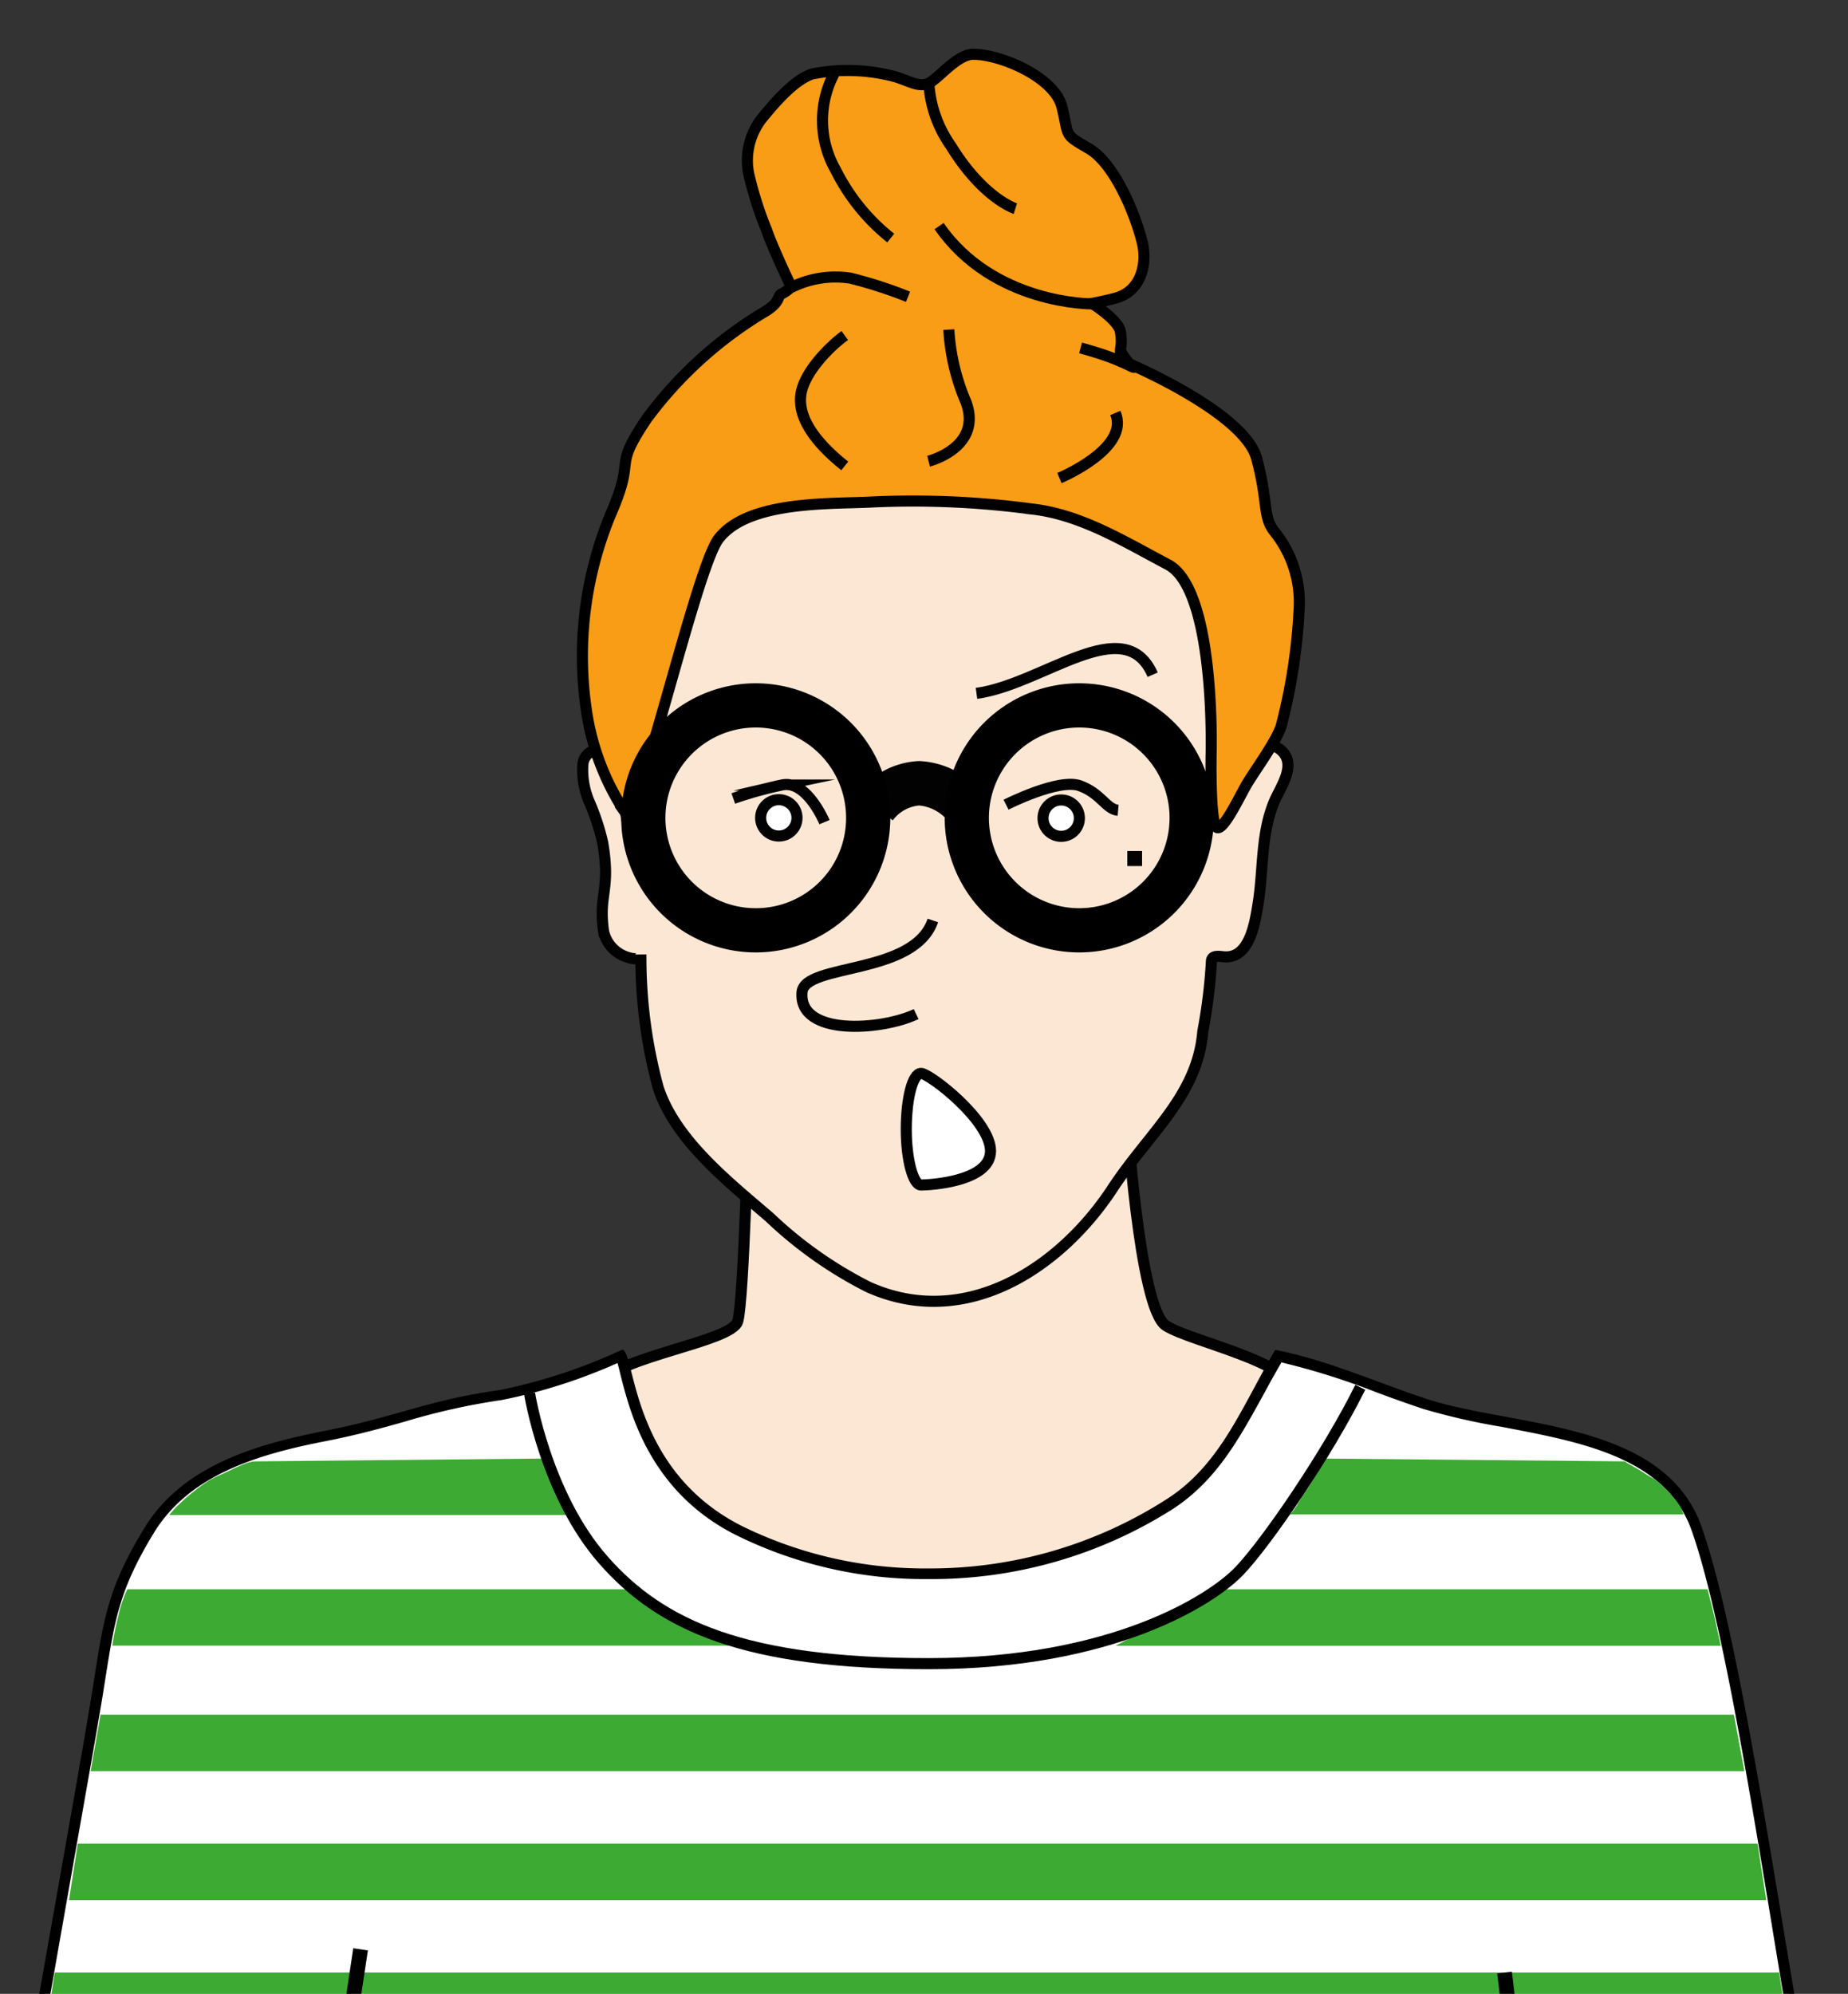 <svg xmlns="http://www.w3.org/2000/svg" viewBox="0 0 125 134.84"><rect x="0" y="0" width="125" height="134.84" fill="#333333" stroke="none"/><title>Artboard 21 copy</title><g id="person_13" data-name="person 13"><path id="neck-2" data-name="neck" d="M50.63,75.36s-.31,12.61-.73,14-7.9,2.3-9.62,4.31,1,5.69,2.3,7.09c6.11,6.84,21.65,7.63,29.83,5.87,4.49-1,14.59-6.6,15.45-11.81.43-2.59-7.17-4-9-5.17s-2.66-14.62-2.66-14.62Z" fill="#fce7d4" stroke="#020202" stroke-miterlimit="10" stroke-width="0.75"/><path id="head-3" data-name="head" d="M62.55,28.39A28.87,28.87,0,0,0,51.85,30a10.46,10.46,0,0,0-5.78,4.14A13.32,13.32,0,0,0,44.71,38Q43,45.54,42,53.2a19.85,19.85,0,0,0-.5-2.12c-.34-.73-1.93-.53-2.07.57a5.46,5.46,0,0,0,.46,2.65A15.48,15.48,0,0,1,40.77,57c.55,3.26-.31,3.47.06,6a2.35,2.35,0,0,0,1.31,1.62c.24.12,1.22.46,1.21-.07a33.64,33.64,0,0,0,1.17,9c1.15,3.56,4.8,6.42,7.53,8.77a28,28,0,0,0,6.69,4.72c6.57,2.94,13-1.27,16.56-6.74,2.47-3.73,5.7-6.21,6.06-10.55a36.21,36.21,0,0,0,.58-4.72c0-.48.58-.34.88-.32,1.77.11,2.09-2.45,2.3-3.74.34-2.24.17-4.6,1.06-6.73.44-1.06,1.65-2.62.36-3.59a2.21,2.21,0,0,0-2.58.06c-.94.66-.93,1.65-1.25,2.65a54.7,54.7,0,0,0-2.12-14,12.85,12.85,0,0,0-1.67-4.05,14.65,14.65,0,0,0-6-5.09,20.11,20.11,0,0,0-5.14-1.57A46.3,46.3,0,0,0,62.55,28.39Z" fill="#fce7d4" stroke="#020202" stroke-miterlimit="10" stroke-width="0.75"/><path id="nose-4" data-name="nose" d="M63.1,62.25c-1.26,3.72-8.68,2.88-8.85,4.85-.26,3,5.39,2.59,7.72,1.48" fill="none" stroke="#020202" stroke-miterlimit="10" stroke-width="0.75"/><g id="hair-6" data-name="hair"><path d="M81.92,51.08S82.26,39.9,79,38.18c-2.91-1.53-5.9-3.4-9.23-3.76a60.45,60.45,0,0,0-10.6-.48c-2.83.17-8.57-.15-10.58,2.52-1.54,2.06-5.49,19.63-6.3,18.48a16.93,16.93,0,0,1-2.64-7,25,25,0,0,1,1.69-13.24c1.74-4,0-2.8,2.41-6.39a27.46,27.46,0,0,1,7.91-7.19c1.2-.69.88-1.12,1.23-1.26a2.26,2.26,0,0,0,.63-.46s-1.26-2.64-1.66-3.82a24.49,24.49,0,0,1-1.22-3.84A4.63,4.63,0,0,1,51.54,8c.82-1,2.17-2.6,3.4-3a12.42,12.42,0,0,1,5.62.19c.95.29,1.61.75,2.27.43s1.92-1.95,3-1.95c1.86,0,5.5,1.55,6,3.56s.06,1.8,1.81,2.81,3.15,4.44,3.62,6.34c.34,1.35,0,3.26-1.76,3.77-.6.17-1.63.37-1.63.37s1.8,1.12,1.92,1.93,0,1,0,1.26a4,4,0,0,0,.63.91S84.18,27.92,85,31s.38,3.95,1.24,5a7.62,7.62,0,0,1,1.63,5.27,38.57,38.57,0,0,1-1.15,7.6c-.17,1-1.89,3.29-2.43,4.24s-1.58,3.15-2,2.84S81.91,51.62,81.92,51.08Z" fill="#f99c16" stroke="#000" stroke-miterlimit="10" stroke-width="0.75"/><path d="M53.52,19.44a6.7,6.7,0,0,1,4-.63,30,30,0,0,1,3.9,1.26" fill="none" stroke="#020202" stroke-miterlimit="10" stroke-width="0.75"/><path d="M73.87,20.55s-6.68.06-10.35-5.26" fill="none" stroke="#020202" stroke-miterlimit="10" stroke-width="0.75"/><path d="M62.83,5.65a8.17,8.17,0,0,0,1.49,4.22c2.18,3.55,4.36,4.24,4.36,4.24" fill="none" stroke="#020202" stroke-miterlimit="10" stroke-width="0.75"/><path d="M56.41,5a6.77,6.77,0,0,0,.12,6.51,13.69,13.69,0,0,0,3.72,4.59" fill="none" stroke="#020202" stroke-miterlimit="10" stroke-width="0.75"/><path d="M76.75,24.79c0,.26-.54-.42-3.66-1.26" fill="none" stroke="#020202" stroke-miterlimit="10" stroke-width="0.75"/><path d="M57.14,31.51c-1.39-1.11-3.35-3-2.94-5,.29-1.39,1.82-3,2.94-3.82" fill="none" stroke="#020202" stroke-miterlimit="10" stroke-width="0.75"/><path d="M71.66,32.33s4.81-2,3.78-4.4" fill="none" stroke="#020202" stroke-miterlimit="10" stroke-width="0.75"/><path d="M62.81,31.19s3.67-.92,2.53-4a14.46,14.46,0,0,1-1.16-4.9" fill="none" stroke="#020202" stroke-miterlimit="10" stroke-width="0.75"/></g><g id="eyes-7" data-name="eyes"><path d="M66.05,46.89c4.5-.61,10-5.63,11.92-1.26" fill="none" stroke="#020202" stroke-miterlimit="10" stroke-width="0.75"/><path d="M57.49,50.55c-2.91-.68-10-5.2-12-.8" fill="none" stroke="#020202" stroke-miterlimit="10" stroke-width="0.75"/><circle cx="71.78" cy="55.33" r="1.23" fill="#fff" stroke="#020202" stroke-miterlimit="10" stroke-width="0.75"/><circle cx="52.68" cy="55.31" r="1.23" fill="#fff" stroke="#020202" stroke-miterlimit="10" stroke-width="0.75"/><path d="M68.05,54.42s3.56-1.81,5-1.28,1.77,1.59,2.58,1.66" fill="none" stroke="#020202" stroke-miterlimit="10" stroke-width="0.75"/><path d="M55.77,55.6s-1.21-2.9-2.89-2.51A26.74,26.74,0,0,0,49.6,54" fill="none" stroke="#020202" stroke-miterlimit="10" stroke-width="0.75"/></g><g id="shirt-3" data-name="shirt"><path d="M1.48,143.77c.58-3.43,1.58-9.06,2.55-14.56,1.1-6.23,2.14-12.11,2.56-14.66l.19-1.21c.64-4,1-6,3.28-9.8,2.47-4.07,7.21-5.5,12-6.43,2.15-.42,3.75-.87,5.3-1.31a45.12,45.12,0,0,1,6.57-1.46A37.35,37.35,0,0,0,42,91.7a9.4,9.4,0,0,1,.34,1.17c.63,2.52,2,7.78,7.7,10.68a28.49,28.49,0,0,0,12.73,2.9,30,30,0,0,0,16.44-4.8c2.81-1.87,4.3-4.59,5.87-7.46.44-.81.9-1.65,1.4-2.48a48.47,48.47,0,0,1,6.69,2.09c1.06.4,2.12.79,3.19,1.14a41.35,41.35,0,0,0,5.33,1.22c5.27,1,11.24,2.08,13.07,7.18,1.94,5.41,3.86,17,5.55,27.32.88,5.35,1.65,10,2.31,13.11Z" fill="#fff"/><path d="M86.65,92.13a48.78,48.78,0,0,1,6.38,2c1,.38,2.13.78,3.2,1.14a44.35,44.35,0,0,0,5.38,1.23c5.17,1,11,2,12.79,6.94,1.93,5.38,3.93,17.51,5.53,27.25.84,5.11,1.58,9.58,2.22,12.68H1.92c.59-3.46,1.55-8.86,2.47-14.1,1.1-6.24,2.15-12.13,2.57-14.69l.19-1.21c.63-3.93.95-5.9,3.23-9.66,2.39-3.95,7-5.35,11.71-6.26,2.17-.43,3.77-.88,5.33-1.32a45,45,0,0,1,6.52-1.45,36.9,36.9,0,0,0,7.83-2.5c.06.22.13.49.19.75.65,2.58,2,8,7.9,10.92a28.71,28.71,0,0,0,12.9,2.94A30.42,30.42,0,0,0,79.41,102c2.89-1.92,4.39-4.68,6-7.59.4-.74.81-1.49,1.25-2.24m-44.58-.86-.07,0A37.14,37.14,0,0,1,33.84,94c-4.9.68-7,1.81-11.89,2.77-4.61.91-9.62,2.33-12.21,6.61S7,109.63,6.22,114.49s-4,22.65-5.19,29.66H123.08c-1.93-8.74-5-32.52-8-40.94-2.57-7.18-12.79-6.69-18.63-8.62-3.39-1.12-6.67-2.62-10.19-3.3C84,95.13,82.58,99,79,101.33a29.59,29.59,0,0,1-16.24,4.74,28,28,0,0,1-12.56-2.86C42.56,99.37,43,91.27,42.07,91.27Z"/></g><g id="stripe"><polygon points="118.88 124.68 5.26 124.68 4.67 128.5 119.47 128.5 118.88 124.68" fill="#3caa33"/><polygon points="120.34 133.4 3.7 133.4 3.11 137.21 120.94 137.21 120.34 133.4" fill="#3caa33"/><polygon points="117.28 115.96 6.8 115.96 6.13 119.78 117.99 119.78 117.28 115.96" fill="#3caa33"/><path d="M42.33,107.48H8.61A8.73,8.73,0,0,0,8,109.29a19.16,19.16,0,0,0-.4,2H49.33Z" fill="#3caa33"/><path d="M36.7,98.64l-19.44.19a2.11,2.11,0,0,0-.74.18c-.35.14-.68.29-1,.45s-.87.38-1.29.61a10,10,0,0,0-1.15.82c-.38.29-.68.57-1,.88a3.5,3.5,0,0,0-.38.39s-.26.3-.25.3H38.82c-.38-.45-.3-.25-.56-.67a9.23,9.23,0,0,1-1-1.85C37.06,99.44,37,99.21,36.7,98.64Z" fill="#3caa33"/><path d="M89.66,98.64l20.22.19s.08,0,.1.06l.18.11c.37.21.74.41,1.1.65s.5.28.73.44a6.77,6.77,0,0,1,1.08,1.06,3.37,3.37,0,0,1,.71,1,2.49,2.49,0,0,0,.11.27H87.25a3.76,3.76,0,0,0,.56-.76c.66-1.08.5-.72,1.12-1.76C89.21,99.47,89.35,99.21,89.66,98.64Z" fill="#3caa33"/><path d="M82.69,107.48H115.5l.44,1.74c.15.69.41,1.87.45,2.08H75.46Z" fill="#3caa33"/></g><g id="shirt_seams" data-name="shirt seams"><line x1="22.53" y1="144.15" x2="24.39" y2="131.83" fill="none" stroke="#000" stroke-miterlimit="10"/><line x1="103.03" y1="144.15" x2="101.77" y2="133.4" fill="none" stroke="#000" stroke-miterlimit="10"/><path d="M35.82,94.23s1.08,6.83,5,11.28,9.57,7,22,7,19.14-4.32,21-6.26,6-8,8.19-12.43" fill="none" stroke="#000" stroke-miterlimit="10" stroke-width="0.75"/></g><line id="beauty_mark" data-name="beauty mark" x1="76.75" y1="57.55" x2="76.75" y2="58.57" fill="none" stroke="#020202" stroke-miterlimit="10"/><g id="glasses-2" data-name="glasses"><path d="M59.18,54.59a4,4,0,0,1,3-1.62,4.36,4.36,0,0,1,3.12,1.62" fill="none" stroke="#020202" stroke-miterlimit="10" stroke-width="3"/><path d="M51.12,46.21a9.1,9.1,0,1,0,9.1,9.1A9.1,9.1,0,0,0,51.12,46.21Zm0,15.21a6.11,6.11,0,1,1,6.11-6.11A6.1,6.1,0,0,1,51.12,61.42Z"/><path d="M73,46.21a9.1,9.1,0,1,0,9.1,9.1A9.1,9.1,0,0,0,73,46.21Zm0,15.21a6.11,6.11,0,1,1,6.11-6.11A6.11,6.11,0,0,1,73.06,61.42Z"/></g><path id="mouth-4" data-name="mouth" d="M67,77.84c0,2.09-4.17,2.3-4.7,2.3s-1-1.69-1-3.77.43-3.78,1-3.78S67,75.76,67,77.84Z" fill="#fff" stroke="#020202" stroke-miterlimit="10" stroke-width="0.75"/></g></svg>